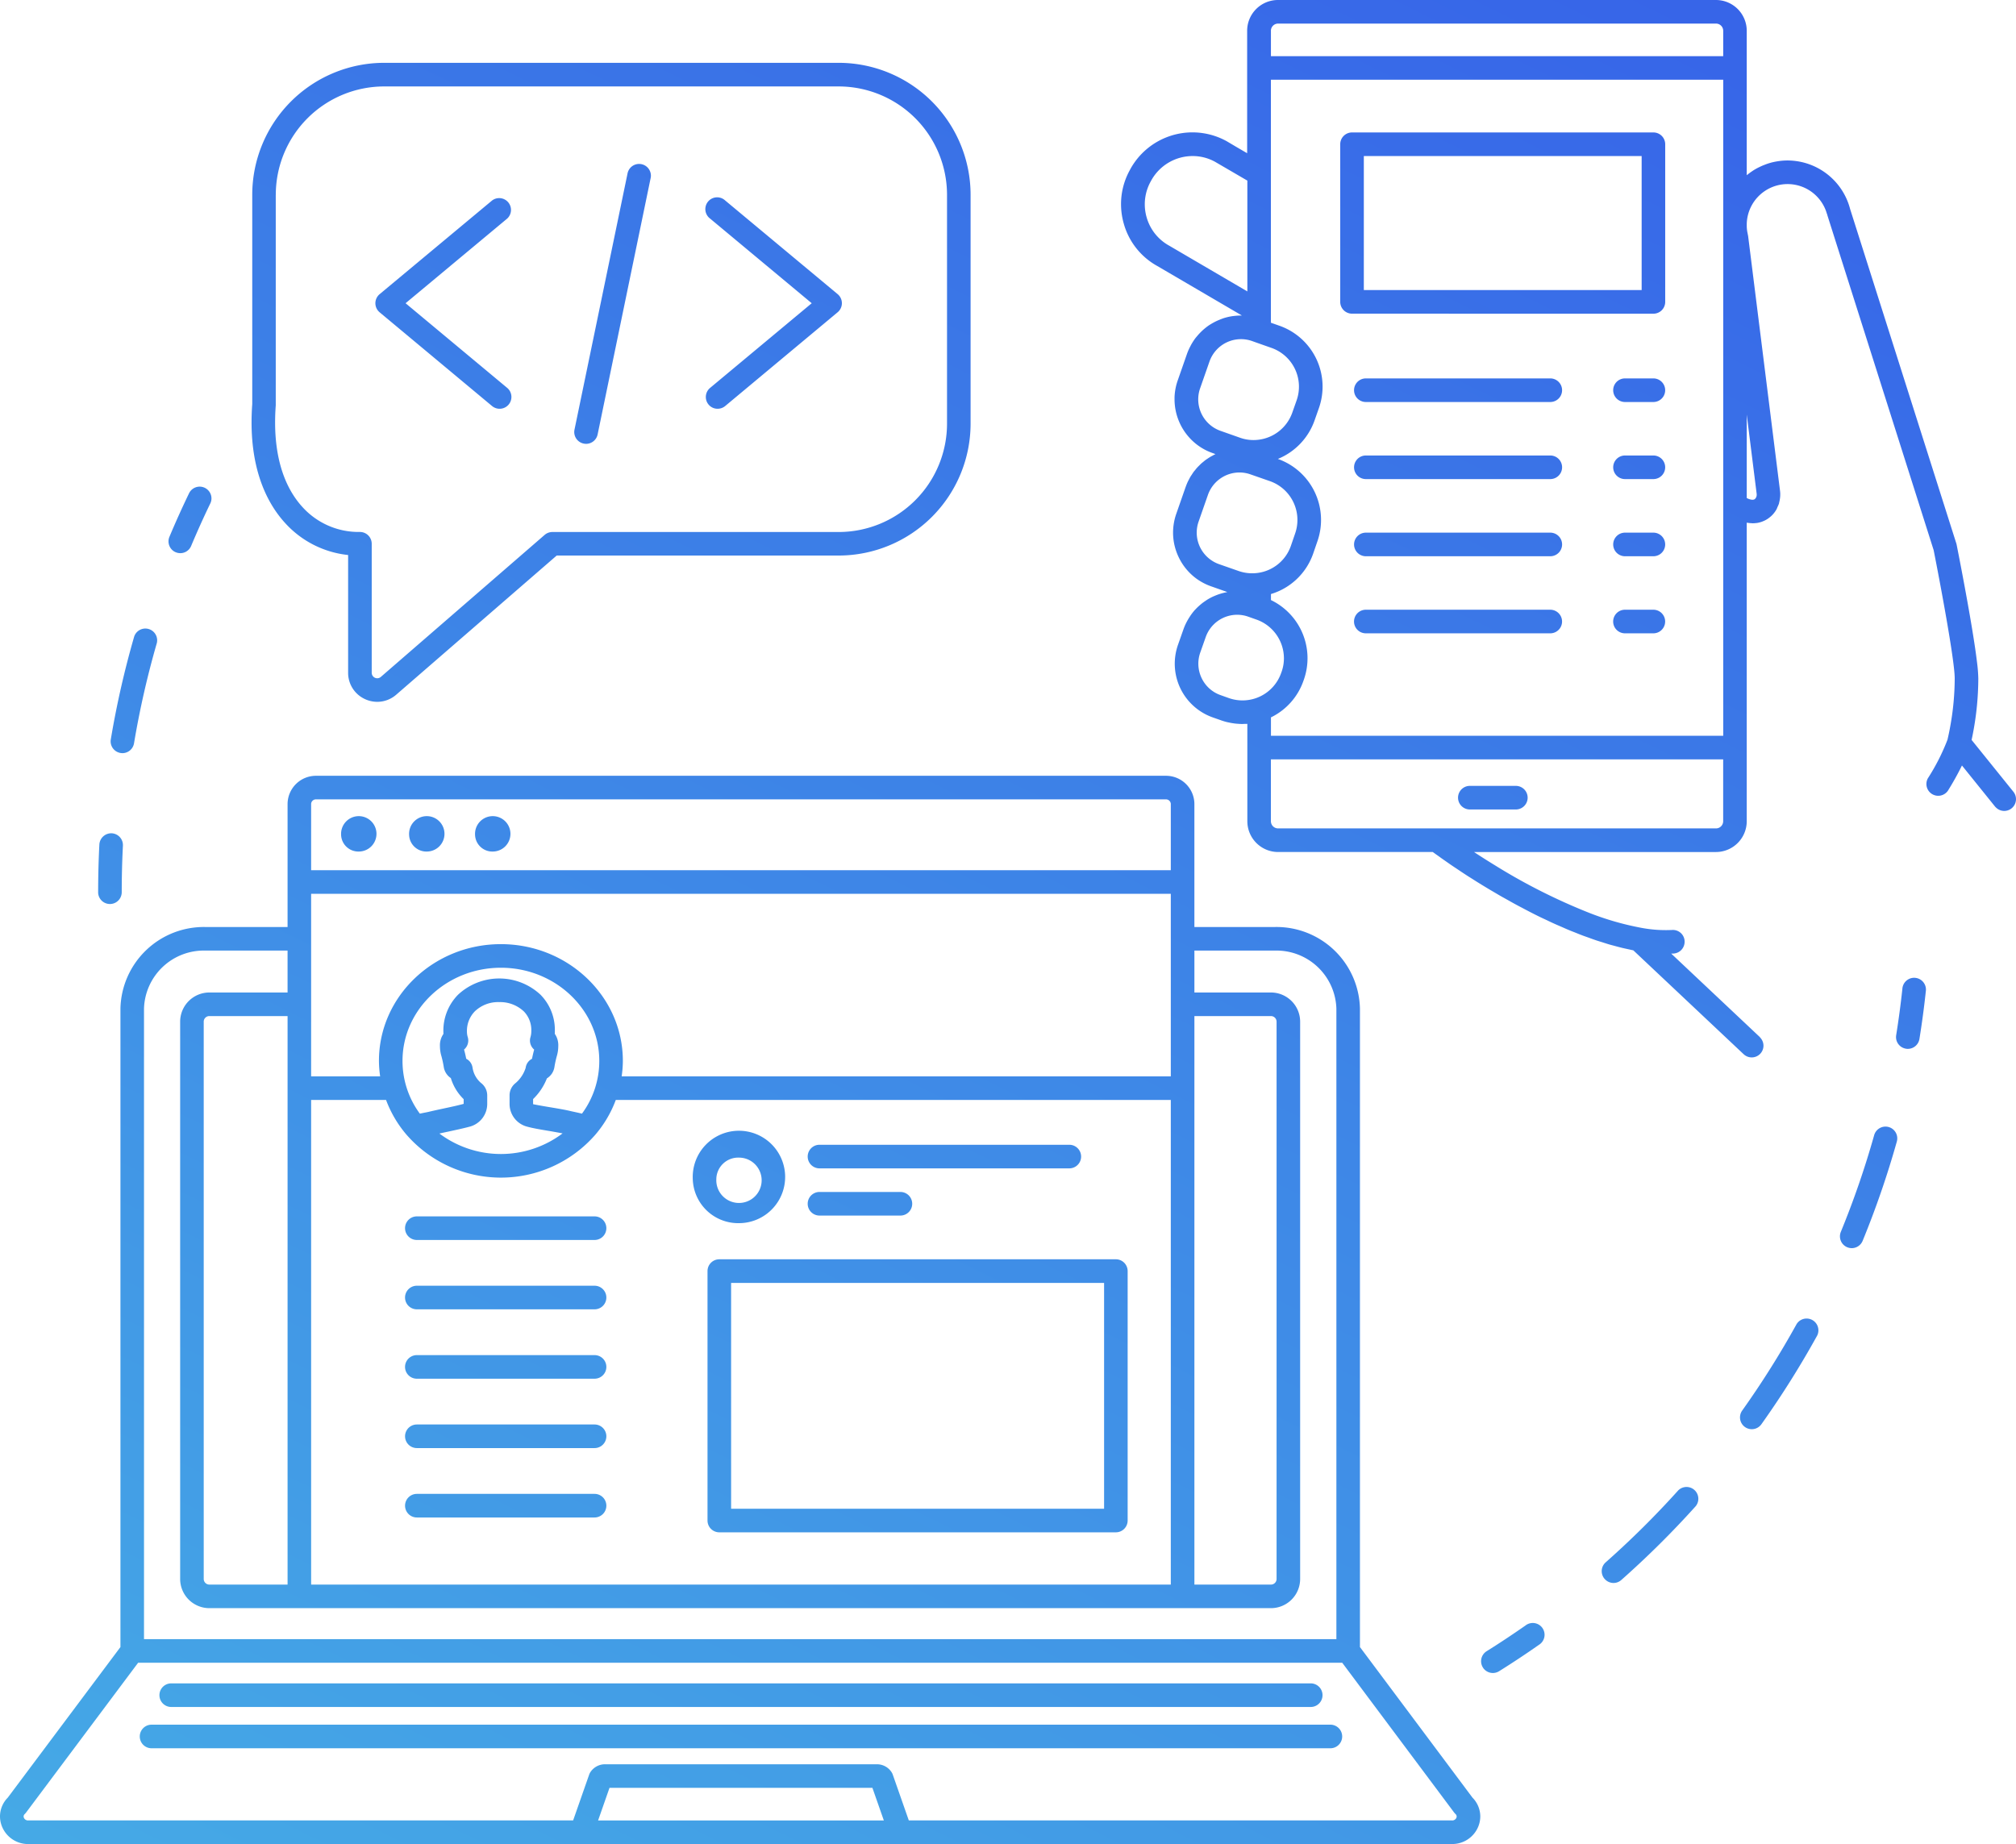 <svg xmlns="http://www.w3.org/2000/svg" xmlns:xlink="http://www.w3.org/1999/xlink" viewBox="0 0 239.172 218.799">
  <defs>
    <linearGradient id="linear-gradient" x1="0.864" x2="0.222" y2="1" gradientUnits="objectBoundingBox">
      <stop offset="0" stop-color="#355ce8"/>
      <stop offset="1" stop-color="#45a9e6"/>
    </linearGradient>
  </defs>
  <path id="Union_11" data-name="Union 11" d="M106.83,218.8H3.358a3.335,3.335,0,0,1-3.124-2.086A3.221,3.221,0,0,1,0,215.52a3.172,3.172,0,0,1,.922-2.226l13.367-17.868V119.674a9.9,9.9,0,0,1,10.076-9.682h9.752V95.363a3.367,3.367,0,0,1,3.411-3.314H138.287a3.367,3.367,0,0,1,3.412,3.314v14.629h9.548a9.906,9.906,0,0,1,10.093,9.682v75.751l13.35,17.868a3.179,3.179,0,0,1,.926,2.23,3.217,3.217,0,0,1-.234,1.194,3.33,3.33,0,0,1-3.127,2.081Zm-2.8-9.466a2.066,2.066,0,0,1,1.738.932,1.285,1.285,0,0,1,.15.305l1.9,5.426h64.433a.525.525,0,0,0,.531-.316.413.413,0,0,0,.031-.154.42.42,0,0,0-.148-.3,1.426,1.426,0,0,1-.156-.174l-13.27-17.763H16.386L3.1,215.054a1.551,1.551,0,0,1-.156.179.391.391,0,0,0-.143.29.417.417,0,0,0,.031.153.528.528,0,0,0,.528.321H67.994l1.9-5.426a1.348,1.348,0,0,1,.154-.311,2.076,2.076,0,0,1,1.737-.927ZM70.956,216h33.9L103.5,212.13H72.31ZM17.084,119.674v74.814H158.545V119.674a7.111,7.111,0,0,0-7.3-6.885H141.7v4.973h9.084a3.466,3.466,0,0,1,3.461,3.461V187.35a3.466,3.466,0,0,1-3.461,3.461H24.834a3.466,3.466,0,0,1-3.461-3.461V121.223a3.466,3.466,0,0,1,3.461-3.461h9.282v-4.973H24.364A7.1,7.1,0,0,0,17.084,119.674ZM141.7,188.014h9.084a.666.666,0,0,0,.665-.663V121.223a.667.667,0,0,0-.665-.664H141.7Zm-104.788,0H138.9v-57.5H73.054a13.64,13.64,0,0,1-2.427,4.124h0a14.866,14.866,0,0,1-22.433-.042h0A13.693,13.693,0,0,1,45.8,130.51H36.911Zm-12.743-66.79V187.35a.667.667,0,0,0,.666.663h9.282V120.559H24.834A.667.667,0,0,0,24.168,121.223ZM56.33,120a3.318,3.318,0,0,0-.934,2.405v.023a2.193,2.193,0,0,0,.1.638,1.382,1.382,0,0,1,.058.4,1.4,1.4,0,0,1-.5,1.066c.006.021.012.042.018.069.06.221.144.537.238,1.022a1.4,1.4,0,0,1,.748,1.043l.023.126a2.96,2.96,0,0,0,.981,1.7,1.86,1.86,0,0,1,.741,1.475v1.043a2.792,2.792,0,0,1-2.059,2.665c-.716.195-1.633.39-2.521.585-.33.068-.656.137-.971.211a.946.946,0,0,0-.121.026,12.17,12.17,0,0,0,14.61-.016.117.117,0,0,1-.042-.01c-.23-.048-.479-.09-.738-.137-.061-.011-.122-.027-.184-.032-.25-.048-.5-.09-.757-.132-.935-.158-1.82-.305-2.5-.495a2.784,2.784,0,0,1-2.067-2.666v-1.048a1.845,1.845,0,0,1,.722-1.459,3.908,3.908,0,0,0,1.118-1.6,1.1,1.1,0,0,0,.075-.237,1.4,1.4,0,0,1,.747-1.038c.1-.485.178-.8.239-1.022.006-.026.012-.048.018-.069a1.408,1.408,0,0,1-.5-1.071,1.372,1.372,0,0,1,.06-.4,2.562,2.562,0,0,0,.1-.659c0-.038,0-.075,0-.113a3.154,3.154,0,0,0-.876-2.279,4.1,4.1,0,0,0-2.942-1.112A3.987,3.987,0,0,0,56.33,120Zm7.823-1.944a5.936,5.936,0,0,1,1.673,4.248c0,.054,0,.107,0,.161s0,.137-.009.2a2.358,2.358,0,0,1,.415,1.454,4.206,4.206,0,0,1-.179,1.206,11.688,11.688,0,0,0-.277,1.285,1.956,1.956,0,0,1-.32.8,2.056,2.056,0,0,1-.574.543,6.938,6.938,0,0,1-1.637,2.455v.606c.559.116,1.413.263,2.239.4.785.132,1.6.268,2.25.427.1.021.228.053.385.084.256.058.581.126.924.211a10.5,10.5,0,0,0,2.054-6.259c0-6.095-5.236-11.052-11.672-11.052s-11.672,4.957-11.672,11.052h0a10.523,10.523,0,0,0,2.055,6.258l.512-.105c.211-.037.387-.074.5-.1.549-.132,1.181-.269,1.82-.406.213-.047.427-.089.639-.137.635-.137,1.249-.279,1.728-.411v-.559a5.863,5.863,0,0,1-1.521-2.5,1.928,1.928,0,0,1-.837-1.3,12.268,12.268,0,0,0-.276-1.29,4.109,4.109,0,0,1-.179-1.2,2.333,2.333,0,0,1,.414-1.448c0-.074-.007-.148-.007-.227V122.4a6.064,6.064,0,0,1,1.745-4.379,7.171,7.171,0,0,1,9.807.032Zm9.741,7.817a13.069,13.069,0,0,1-.143,1.839H138.9V106.052H36.911v21.661H45.1a13.073,13.073,0,0,1-.143-1.839c0-7.638,6.49-13.849,14.467-13.849S73.893,118.236,73.893,125.874ZM36.911,95.363v7.886H138.9V95.363a.575.575,0,0,0-.617-.516H37.527A.574.574,0,0,0,36.911,95.363ZM17.982,207.436a1.4,1.4,0,0,1,0-2.8h139.85a1.4,1.4,0,0,1,0,2.8Zm2.332-4.9a1.4,1.4,0,0,1,0-2.8H155.5a1.4,1.4,0,0,1,0,2.8Zm155.61-4.688a1.4,1.4,0,0,1,.446-1.928c1.554-.969,3.1-2,4.6-3.045a1.4,1.4,0,1,1,1.6,2.291c-1.54,1.08-3.13,2.133-4.724,3.129a1.4,1.4,0,0,1-1.925-.448Zm14.449-10.5a1.4,1.4,0,0,1,.122-1.975,107.024,107.024,0,0,0,8.609-8.539,1.4,1.4,0,0,1,2.077,1.87,109.265,109.265,0,0,1-8.835,8.766,1.384,1.384,0,0,1-.924.353A1.4,1.4,0,0,1,190.373,187.345ZM85.337,181.814a1.4,1.4,0,0,1-1.4-1.4V150.818a1.4,1.4,0,0,1,1.4-1.4h47.044a1.4,1.4,0,0,1,1.4,1.4v29.595a1.4,1.4,0,0,1-1.4,1.4Zm1.4-2.8h44.249V152.219H86.735Zm-37.282,1.038a1.4,1.4,0,0,1,0-2.8H70.536a1.4,1.4,0,0,1,0,2.8Zm0-8.234a1.4,1.4,0,0,1,0-2.8H70.536a1.4,1.4,0,0,1,0,2.8Zm157.561-2.5a1.4,1.4,0,0,1-.327-1.954,106.229,106.229,0,0,0,6.459-10.267,1.4,1.4,0,0,1,2.445,1.354,108.978,108.978,0,0,1-6.628,10.541,1.4,1.4,0,0,1-1.95.326ZM49.453,163.587a1.4,1.4,0,0,1,0-2.8H70.536a1.4,1.4,0,0,1,0,2.8Zm0-8.233a1.4,1.4,0,0,1,0-2.8H70.536a1.4,1.4,0,0,1,0,2.8Zm169.7-7.364a1.4,1.4,0,0,1-.762-1.828,105.767,105.767,0,0,0,3.953-11.468,1.4,1.4,0,0,1,1.724-.969h0a1.4,1.4,0,0,1,.965,1.728,108.5,108.5,0,0,1-4.055,11.774,1.4,1.4,0,0,1-1.294.869A1.456,1.456,0,0,1,219.152,147.989Zm-169.7-.864a1.4,1.4,0,0,1,0-2.8H70.536a1.4,1.4,0,0,1,0,2.8Zm32.734-7.28a5.482,5.482,0,1,1,5.479,5.284A5.391,5.391,0,0,1,82.187,139.845Zm2.8,0a2.69,2.69,0,1,0,2.683-2.492A2.594,2.594,0,0,0,84.983,139.845Zm12.235,4.383a1.4,1.4,0,0,1,0-2.8h9.6a1.4,1.4,0,0,1,0,2.8Zm0-5.6a1.4,1.4,0,0,1,0-2.8H126.86a1.4,1.4,0,0,1,0,2.8ZM206.86,125.084l-13.088-12.326c-.2-.037-.408-.09-.611-.132-.236-.053-.472-.1-.71-.158-.274-.068-.551-.142-.828-.216-.246-.069-.491-.127-.74-.2-.275-.084-.553-.174-.831-.263-.255-.079-.508-.153-.764-.243q-.418-.142-.838-.3c-.258-.09-.516-.179-.776-.279-.282-.106-.565-.222-.848-.337-.259-.1-.517-.2-.777-.311-.283-.116-.565-.248-.848-.369-.261-.116-.521-.221-.782-.342-.286-.126-.571-.263-.856-.4-.255-.121-.511-.237-.766-.358-.531-.258-1.058-.522-1.583-.8-.268-.137-.534-.284-.8-.421s-.527-.279-.787-.421-.536-.3-.8-.448-.507-.279-.757-.422-.521-.305-.781-.458-.5-.29-.741-.437-.5-.3-.748-.453-.49-.3-.73-.453-.478-.305-.717-.453-.473-.305-.7-.453-.459-.305-.687-.458-.452-.3-.672-.448-.437-.3-.654-.453-.426-.295-.632-.442-.41-.3-.612-.437c-.138-.1-.283-.205-.418-.3H151.629a3.655,3.655,0,0,1-3.648-3.656V85.886c-.146.01-.291,0-.437.01-.046,0-.091.011-.137.011s-.079-.005-.118-.005c-.086,0-.172-.005-.258-.011-.159-.01-.317-.021-.475-.037-.088-.011-.176-.021-.263-.037-.164-.021-.327-.053-.489-.089l-.232-.048c-.233-.058-.464-.127-.693-.206a.01.01,0,0,1-.011-.005l-.974-.342a6.757,6.757,0,0,1-4.457-7.322,6.81,6.81,0,0,1,.317-1.3l.65-1.844a6.671,6.671,0,0,1,.33-.769c.036-.074.075-.142.113-.216.1-.179.206-.358.319-.527.042-.063.08-.127.123-.185a6.358,6.358,0,0,1,.5-.627.826.826,0,0,0,.069-.068,6.252,6.252,0,0,1,.511-.485c.058-.053.116-.095.175-.148.165-.132.335-.253.511-.369.049-.032.1-.069.145-.1a7.036,7.036,0,0,1,.7-.379,1.219,1.219,0,0,1,.125-.053c.2-.089.41-.169.62-.242l.211-.063q.319-.094.648-.158a.708.708,0,0,1,.1-.026l-1.916-.675a6.824,6.824,0,0,1-1.759-.922,6.747,6.747,0,0,1-2.09-2.529,6.851,6.851,0,0,1-.458-1.254,6.664,6.664,0,0,1-.212-1.677c0-.092,0-.185.006-.277a6.785,6.785,0,0,1,.377-1.954l.555-1.591.555-1.591a.2.2,0,0,0,.015-.037c.075-.206.158-.411.251-.606.031-.068.07-.126.1-.195.072-.137.143-.279.223-.411.041-.068.088-.132.131-.195.081-.126.159-.253.247-.369.049-.063.1-.121.154-.184.089-.111.178-.227.274-.327.055-.063.114-.116.17-.174.1-.1.2-.2.3-.295.06-.053.124-.1.186-.153.107-.09.214-.179.326-.263.067-.047.137-.089.205-.137.113-.074.225-.153.343-.221a2.29,2.29,0,0,1,.223-.121c.118-.068.234-.132.355-.19l.04-.016-.345-.126a6.669,6.669,0,0,1-2.3-1.37,6.12,6.12,0,0,1-.462-.464,6.784,6.784,0,0,1-1.084-1.612,6.966,6.966,0,0,1-.448-1.217,6.784,6.784,0,0,1-.222-1.706q0-.124,0-.249a6.642,6.642,0,0,1,.056-.664,6.768,6.768,0,0,1,.32-1.333l1.11-3.177a6.566,6.566,0,0,1,.391-.88c.039-.079.078-.153.119-.227a7.6,7.6,0,0,1,.469-.721c.066-.085.139-.169.21-.253.117-.142.239-.274.366-.406.109-.111.22-.221.338-.327.157-.137.321-.274.49-.4a4.808,4.808,0,0,1,.408-.274c.1-.063.211-.127.318-.185a6.3,6.3,0,0,1,.666-.321c.136-.058.272-.111.411-.163s.265-.09.4-.127a6.225,6.225,0,0,1,.764-.163c.086-.016.172-.021.259-.032a6.449,6.449,0,0,1,.783-.047c.037,0,.072-.005.109-.005l-10.019-5.863a8.288,8.288,0,0,1-3.981-5,8.487,8.487,0,0,1-.335-2.339c0-.038,0-.077,0-.116a8.338,8.338,0,0,1,1.045-3.935l.057-.111a8.408,8.408,0,0,1,10.641-3.7c.261.111.519.237.772.374l1.183.7,1.264.737V3.651A3.654,3.654,0,0,1,151.629,0h51.949a3.655,3.655,0,0,1,3.65,3.651V20.787c.021-.016.045-.032.065-.048.183-.147.373-.289.57-.421l.046-.032a6.358,6.358,0,0,1,.659-.385c.058-.032.118-.058.176-.084a5.172,5.172,0,0,1,.539-.237l.2-.079a6.97,6.97,0,0,1,.741-.232c.254-.063.509-.111.763-.148a7.176,7.176,0,0,1,.75-.074h.009a7.684,7.684,0,0,1,7.746,5.752v0s0,0,0,0l12.6,39.682a1.357,1.357,0,0,1,.038.148c.165.832,1.13,5.716,1.829,9.956.14.848.27,1.67.38,2.429.082.569.154,1.106.211,1.586a17.985,17.985,0,0,1,.15,1.891v.021a34.754,34.754,0,0,1-.606,6.342c-.058.316-.121.627-.19.938l4.956,6.148a1.4,1.4,0,0,1-.21,1.97,1.391,1.391,0,0,1-1.873-.116,1.013,1.013,0,0,1-.092-.095l-3.925-4.872a33.694,33.694,0,0,1-1.671,3,1.4,1.4,0,0,1-2.372-1.48,24.938,24.938,0,0,0,2.326-4.578c.11-.474.213-.948.3-1.433a32.185,32.185,0,0,0,.558-5.837V80.5c0-2.179-1.79-11.652-2.5-15.232L216.815,25.606c-.01-.037-.02-.068-.027-.1,0-.005,0-.005,0-.011-.015-.053-.042-.105-.059-.158h0a4.847,4.847,0,0,0-9.5,1.222v.305a4.392,4.392,0,0,0,.1.822c.014.063.021.126.036.19a1.291,1.291,0,0,1,.032.169l3.773,30.137a3.458,3.458,0,0,1,.033.475,3.756,3.756,0,0,1-.122.942c-.012.047-.013.1-.027.142a3.035,3.035,0,0,1-.163.385c-.048.105-.081.221-.139.321a3.334,3.334,0,0,1-.457.622c-.05.053-.115.116-.186.184-.022.016-.045.037-.07.058q-.091.079-.2.158c-.028.021-.054.042-.085.063a3.094,3.094,0,0,1-.327.195c-.034.021-.071.032-.107.053-.1.042-.2.09-.307.127l-.144.047a3.167,3.167,0,0,1-.478.106.131.131,0,0,0-.044,0,3.353,3.353,0,0,1-.41.027,1.18,1.18,0,0,1-.136-.011.875.875,0,0,1-.118-.005,3.561,3.561,0,0,1-.455-.058V97.438a3.656,3.656,0,0,1-3.65,3.656H174.872c.8.527,1.628,1.054,2.483,1.575h0a70.1,70.1,0,0,0,11.275,5.679,33.972,33.972,0,0,0,6.049,1.733,15.718,15.718,0,0,0,3.7.263,1.388,1.388,0,0,1,1.478,1.312c0,.03,0,.06,0,.09a1.4,1.4,0,0,1-1.314,1.395c-.09.005-.185,0-.276.005l10.511,9.9c.015.016.021.037.035.053a1.405,1.405,0,0,1,.4.974,1.394,1.394,0,0,1-2.35,1.012ZM150.776,97.439a.852.852,0,0,0,.853.853h51.949a.852.852,0,0,0,.854-.853V90.1H150.776Zm0-76.81V38.292l1,.353a7.656,7.656,0,0,1,4.694,9.777l-.515,1.465a7.688,7.688,0,0,1-4.356,4.567h.005a7.675,7.675,0,0,1,4.686,9.782l-.5,1.454a7.618,7.618,0,0,1-5.007,4.794V71.2a7.657,7.657,0,0,1,3.9,9.451l-.053.147a7.587,7.587,0,0,1-3.848,4.32V87.3h53.657V9.461H150.776Zm-7.734,54.964-.651,1.844a3.954,3.954,0,0,0,.171,3.029,3.922,3.922,0,0,0,2.26,2.018l.973.347a4.857,4.857,0,0,0,6.2-2.987l.055-.148a4.782,4.782,0,0,0,.27-1.594,4.883,4.883,0,0,0-3.263-4.59l-.969-.342a3.91,3.91,0,0,0-1.306-.227A3.963,3.963,0,0,0,143.042,75.593Zm.267-16.883-1.11,3.176a4,4,0,0,0-.224,1.317c0,.072,0,.144.006.216a3.974,3.974,0,0,0,2.642,3.519l2.318.811a4.9,4.9,0,0,0,2.253.232,4.835,4.835,0,0,0,3.952-3.213l.5-1.454a4.881,4.881,0,0,0-2.975-6.221l-2.313-.806a3.921,3.921,0,0,0-1.307-.227A3.975,3.975,0,0,0,143.309,58.71Zm63.92-9.5v9.883l.127.063c.65.274.825.079.892,0h0a.688.688,0,0,0,.161-.476.973.973,0,0,0-.01-.135l-1.17-9.345ZM143.487,42.9l-1.11,3.176a3.953,3.953,0,0,0-.223,1.314c0,.08,0,.16.008.24a3.964,3.964,0,0,0,2.639,3.492l2.313.816a4.733,4.733,0,0,0,2.115.247,4.867,4.867,0,0,0,4.085-3.229l.517-1.465a4.878,4.878,0,0,0-2.984-6.211l-1.931-.68h0l-.38-.137a3.963,3.963,0,0,0-5.047,2.434Zm-6.908-21.488-.058.111a5.57,5.57,0,0,0-.613,3.735c.034.185.077.363.129.543a5.565,5.565,0,0,0,2.676,3.35l9.269,5.426V21.43L144.155,19.2a5.487,5.487,0,0,0-2.659-.684A5.61,5.61,0,0,0,136.579,21.414Zm14.2-17.763V6.664h53.657V3.651a.855.855,0,0,0-.854-.853H151.629A.856.856,0,0,0,150.776,3.651Zm75.335,120.78a1.394,1.394,0,0,1-1.175-1.37,1.421,1.421,0,0,1,.018-.231c.288-1.8.535-3.64.733-5.479a1.4,1.4,0,1,1,2.779.3c-.2,1.891-.457,3.782-.753,5.621a1.4,1.4,0,0,1-1.378,1.18A1.076,1.076,0,0,1,226.111,124.431ZM11.644,105.862c0-1.881.048-3.788.145-5.668a1.412,1.412,0,0,1,1.467-1.322,1.4,1.4,0,0,1,1.327,1.393c0,.024,0,.048,0,.072-.094,1.833-.141,3.693-.141,5.526a1.4,1.4,0,1,1-2.8,0Zm44.716-6.816a2.1,2.1,0,1,1,2.1,1.991A2.05,2.05,0,0,1,56.359,99.046Zm-7.825,0a2.1,2.1,0,1,1,2.1,1.991A2.049,2.049,0,0,1,48.534,99.046Zm-8.068,0a2.1,2.1,0,1,1,2.1,1.991A2.049,2.049,0,0,1,40.466,99.046Zm133.911-3a1.4,1.4,0,0,1,0-2.8h5.457a1.4,1.4,0,0,1,0,2.8ZM14.292,89.342a1.4,1.4,0,0,1-1.167-1.381,1.46,1.46,0,0,1,.02-.231,108.439,108.439,0,0,1,2.781-12.222,1.4,1.4,0,0,1,2.684.78A105.883,105.883,0,0,0,15.9,88.194a1.4,1.4,0,0,1-1.377,1.17A1.8,1.8,0,0,1,14.292,89.342Zm29.023-6.385A3.421,3.421,0,0,1,41.3,79.813V65.853a11.728,11.728,0,0,1-7.419-3.735c-1.907-2.058-4.046-5.768-4.036-12.049q0-1.02.081-2.131V23.115A15.669,15.669,0,0,1,45.563,7.454H99.509a15.669,15.669,0,0,1,15.639,15.661V50.26A15.664,15.664,0,0,1,99.509,65.916H66.045L47.008,82.426a3.429,3.429,0,0,1-2.249.848A3.51,3.51,0,0,1,43.315,82.958Zm-10.6-59.842V47.99c0,.037,0,.074,0,.105q-.078,1.043-.077,2.03c0,4.293,1.127,7.752,3.29,10.086a8.972,8.972,0,0,0,6.654,2.908H42.7a1.4,1.4,0,0,1,1.4,1.4V79.813a.653.653,0,0,0,1.086.5l19.43-16.847a1.4,1.4,0,0,1,.915-.342H99.509A12.865,12.865,0,0,0,112.352,50.26V23.115A12.865,12.865,0,0,0,99.509,10.257H45.563A12.865,12.865,0,0,0,32.719,23.115Zm160.066,52.03a1.4,1.4,0,0,1,0-2.8h3.367a1.4,1.4,0,0,1,0,2.8Zm-30.744,0a1.4,1.4,0,0,1,0-2.8h21.881a1.4,1.4,0,0,1,0,2.8ZM192.785,66a1.4,1.4,0,0,1,0-2.8h3.367a1.4,1.4,0,0,1,0,2.8Zm-30.744,0a1.4,1.4,0,0,1,0-2.8h21.881a1.4,1.4,0,0,1,0,2.8ZM20.847,65.526a1.4,1.4,0,0,1-.746-1.833c.73-1.738,1.513-3.477,2.33-5.168a1.4,1.4,0,0,1,2.657.614,1.381,1.381,0,0,1-.14.6c-.8,1.654-1.559,3.345-2.27,5.036a1.393,1.393,0,0,1-1.831.748Zm171.938-8.681a1.4,1.4,0,0,1,0-2.8h3.367a1.4,1.4,0,0,1,0,2.8Zm-30.744,0a1.4,1.4,0,0,1,0-2.8h21.881a1.4,1.4,0,0,1,0,2.8Zm-92.8-4.214a1.4,1.4,0,0,1-1.114-1.372,1.426,1.426,0,0,1,.029-.282l6.3-30.432a1.4,1.4,0,0,1,2.766.287,1.426,1.426,0,0,1-.029.282L70.9,51.546a1.4,1.4,0,0,1-1.366,1.117A1.325,1.325,0,0,1,69.245,52.631ZM84.061,48a1.385,1.385,0,0,1-.323-.886,1.4,1.4,0,0,1,.5-1.084L96.3,35.979,84.241,25.933a1.4,1.4,0,1,1,1.789-2.149L99.376,34.9a1.4,1.4,0,0,1,0,2.149L86.03,48.179a1.4,1.4,0,0,1-.894.321A1.38,1.38,0,0,1,84.061,48Zm-25.677.184L45.037,37.054a1.4,1.4,0,0,1,0-2.149l13.347-11.12a1.4,1.4,0,0,1,1.789,2.149L48.116,35.979,60.173,46.025a1.4,1.4,0,0,1,.5,1.084,1.4,1.4,0,0,1-2.292,1.071Zm134.4-.485a1.4,1.4,0,0,1,0-2.8h3.367a1.4,1.4,0,0,1,0,2.8Zm-30.744,0a1.4,1.4,0,0,1,0-2.8h21.881a1.4,1.4,0,0,1,0,2.8ZM160.4,37.217a1.4,1.4,0,0,1-1.4-1.4V17.115a1.4,1.4,0,0,1,1.4-1.4h35.755a1.4,1.4,0,0,1,1.4,1.4V35.821a1.4,1.4,0,0,1-1.4,1.4Zm1.4-2.8h32.96v-15.9H161.8Z" fill="url(#linear-gradient)"/>
</svg>
